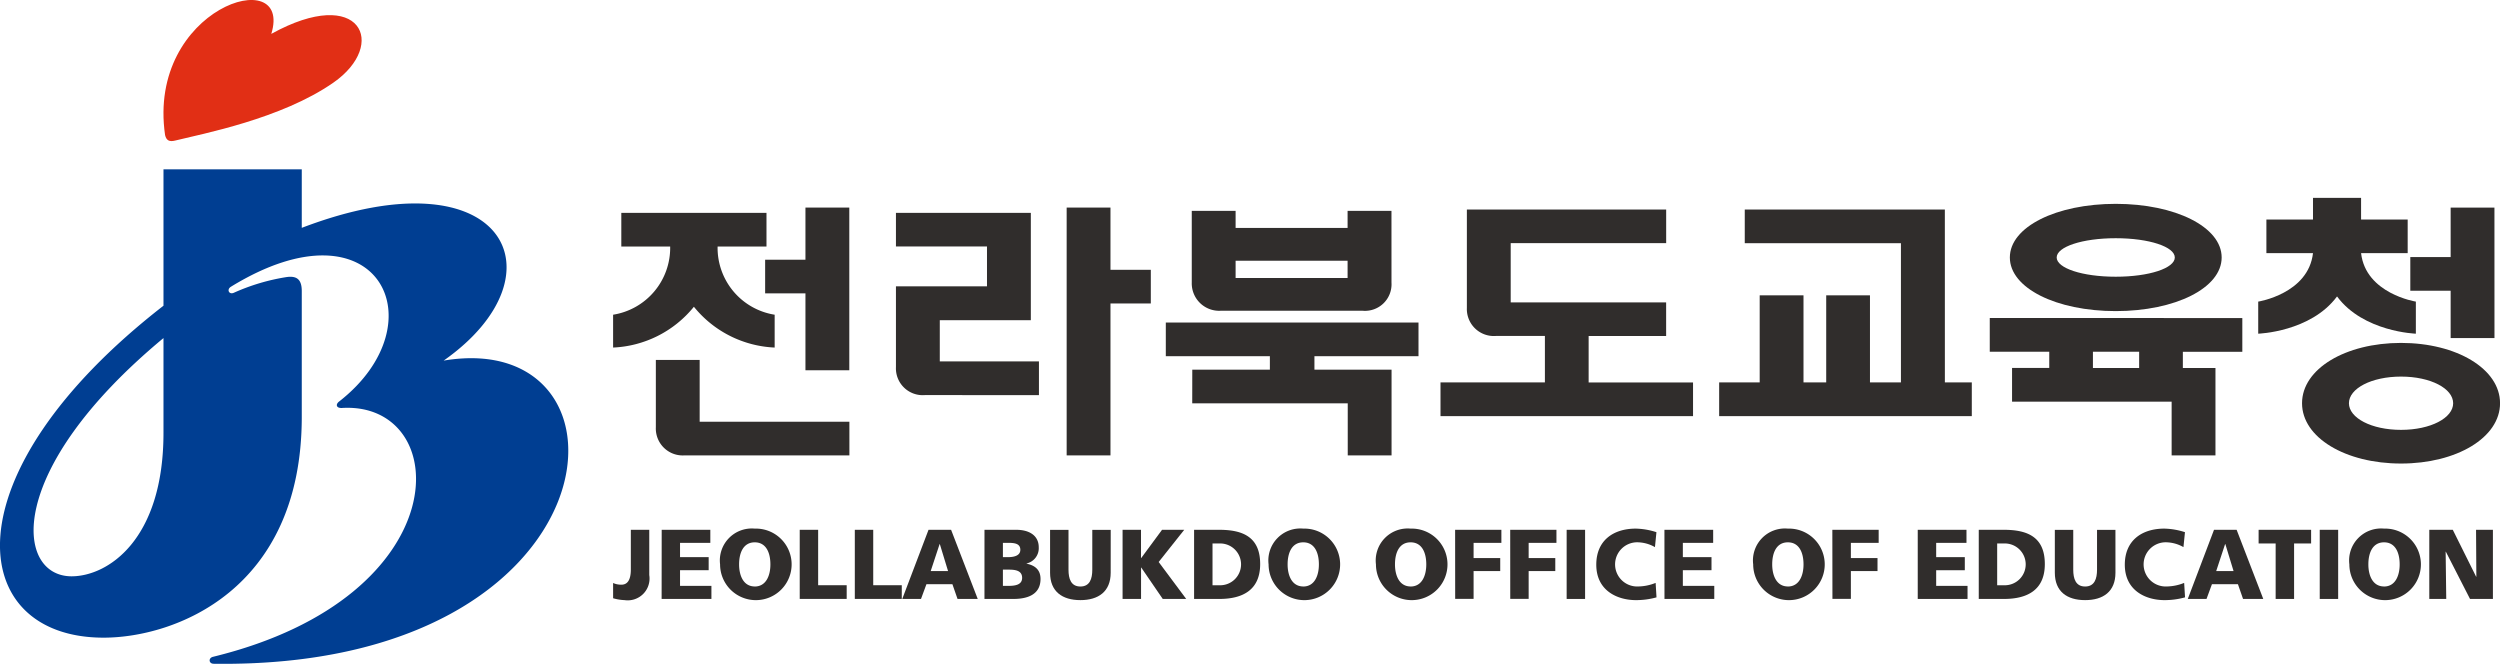 <svg xmlns="http://www.w3.org/2000/svg" width="215.878" height="57.327" viewBox="0 0 215.878 57.327">
    <defs>
        <style>
            .cls-3{fill:#302d2c}
        </style>
    </defs>
    <g id="그룹_6904" data-name="그룹 6904" transform="translate(-21.542 -225.572)">
        <g id="그룹_6891" data-name="그룹 6891" transform="translate(21.542 225.572)">
            <path id="패스_8980" data-name="패스 8980" d="M47.6 269.37c0-1.021-.448-1.327-1.316-1.205a17.853 17.853 0 0 0-4.537 1.35c-.431.2-.654-.277-.265-.515 12.732-7.816 18.048 3.127 9.343 9.911-.331.258-.238.581.24.557 9.62-.584 10.25 16.27-11.132 21.488-.415.1-.373.6.068.6 35.215.481 37.452-29.139 19.85-26.178 10.606-7.448 5.247-18.145-12.251-11.464v-5.053H35.659v11.777c-18.76 14.576-17.065 28.664-5.17 28.664 6.063 0 17.111-4.023 17.111-19.069zm-11.941 12.245c0 9.3-4.848 12.389-7.937 12.389-4.853 0-5.871-9.111 7.937-20.572z" transform="translate(-21.542 -244.239)" style="fill:#003e92"/>
            <path id="패스_8981" data-name="패스 8981" d="M68.345 232.71c-4.5 3.133-11.341 4.421-13.623 4.991-.564.146-.795-.01-.908-.466-1.588-11 11.072-14.911 9.172-8.737 7.741-4.28 10.1.916 5.359 4.212" transform="translate(-39.56 -225.572)" style="fill:#e12f15"/>
        </g>
        <g id="그룹_6893" data-name="그룹 6893" transform="translate(74.484 271.218)">
            <g id="그룹_6892" data-name="그룹 6892">
                <path id="패스_8982" data-name="패스 8982" class="cls-3" d="M142.055 334.307a1.674 1.674 0 0 0 .719.146c.471 0 .812-.334.812-1.309v-3.431h1.592v3.909a1.885 1.885 0 0 1-2.139 2.164 4.115 4.115 0 0 1-.983-.162z" transform="translate(-142.055 -329.611)"/>
                <path id="패스_8983" data-name="패스 8983" class="cls-3" d="M151.6 329.714h4.2v1.128h-2.616v1.233h2.472v1.13h-2.472v1.351h2.71v1.129h-4.3z" transform="translate(-147.404 -329.611)"/>
                <path id="패스_8984" data-name="패스 8984" class="cls-3" d="M166.078 329.479a3.089 3.089 0 1 1-2.994 3.088 2.761 2.761 0 0 1 2.994-3.088zm0 5c.965 0 1.351-.924 1.351-1.908 0-1.035-.386-1.907-1.351-1.907s-1.352.872-1.352 1.907c.001.98.385 1.904 1.352 1.904z" transform="translate(-153.846 -329.479)"/>
                <path id="패스_8985" data-name="패스 8985" class="cls-3" d="M178.739 329.714h1.591v4.786h2.464v1.182h-4.055z" transform="translate(-162.624 -329.611)"/>
                <path id="패스_8986" data-name="패스 8986" class="cls-3" d="M189.566 329.714h1.59v4.786h2.465v1.182h-4.055z" transform="translate(-168.694 -329.611)"/>
                <path id="패스_8987" data-name="패스 8987" class="cls-3" d="M201.16 329.714h1.949l2.3 5.971h-1.744l-.444-1.275h-2.241l-.47 1.275h-1.618zm.975 1.231h-.017l-.771 2.335h1.5z" transform="translate(-173.923 -329.611)"/>
                <path id="패스_8988" data-name="패스 8988" class="cls-3" d="M215.055 329.714h2.745c1.111 0 1.941.488 1.941 1.513a1.353 1.353 0 0 1-1.053 1.395v.017c.8.163 1.207.59 1.207 1.318 0 1.428-1.257 1.727-2.327 1.727h-2.514zm1.591 2.361h.444c.523 0 1.061-.129 1.061-.634 0-.547-.513-.6-1.044-.6h-.461zm0 2.481h.47c.583 0 1.19-.085 1.19-.694 0-.65-.624-.709-1.171-.709h-.489z" transform="translate(-182.986 -329.611)"/>
                <path id="패스_8989" data-name="패스 8989" class="cls-3" d="M233.181 333.418c0 1.634-1.061 2.368-2.617 2.368s-2.617-.734-2.617-2.368v-3.7h1.591v3.439c0 .786.213 1.454 1.027 1.454s1.027-.668 1.027-1.454v-3.439h1.591z" transform="translate(-190.214 -329.611)"/>
                <path id="패스_8990" data-name="패스 8990" class="cls-3" d="M242.2 329.714h1.591v2.439h.017l1.8-2.439h1.916l-2.207 2.78 2.378 3.191h-2.026l-1.857-2.711h-.017v2.711H242.2z" transform="translate(-198.206 -329.611)"/>
                <path id="패스_8991" data-name="패스 8991" class="cls-3" d="M256.257 329.714h2.174c2.077 0 3.532.65 3.532 2.959 0 2.233-1.5 3.012-3.532 3.012h-2.174zm1.591 4.789h.617a1.805 1.805 0 1 0 0-3.609h-.617z" transform="translate(-206.088 -329.611)"/>
                <path id="패스_8992" data-name="패스 8992" class="cls-3" d="M273.895 329.479a3.089 3.089 0 1 1-2.994 3.088 2.761 2.761 0 0 1 2.994-3.088zm0 5c.965 0 1.35-.924 1.35-1.908 0-1.035-.385-1.907-1.35-1.907s-1.351.872-1.351 1.907c0 .98.385 1.904 1.351 1.904z" transform="translate(-214.299 -329.479)"/>
                <path id="패스_8993" data-name="패스 8993" class="cls-3" d="M295 329.479a3.089 3.089 0 1 1-2.993 3.088 2.762 2.762 0 0 1 2.993-3.088zm0 5c.968 0 1.353-.924 1.353-1.908 0-1.035-.385-1.907-1.353-1.907s-1.35.872-1.35 1.907c.001.98.385 1.904 1.35 1.904z" transform="translate(-226.134 -329.479)"/>
                <path id="패스_8994" data-name="패스 8994" class="cls-3" d="M307.566 329.714h3.995v1.128h-2.4v1.31h2.3v1.128h-2.3v2.4h-1.59z" transform="translate(-234.857 -329.611)"/>
                <path id="패스_8995" data-name="패스 8995" class="cls-3" d="M318.394 329.714h3.993v1.128h-2.4v1.31h2.3v1.128h-2.3v2.4h-1.589z" transform="translate(-240.928 -329.611)"/>
                <path id="패스_8996" data-name="패스 8996" class="cls-3" d="M329.489 329.714h1.592v5.971h-1.592z" transform="translate(-247.149 -329.611)"/>
                <path id="패스_8997" data-name="패스 8997" class="cls-3" d="M340.513 335.416a6.613 6.613 0 0 1-1.769.239c-1.591 0-3.431-.8-3.431-3.062 0-2.078 1.454-3.114 3.422-3.114a6.193 6.193 0 0 1 1.772.309l-.128 1.29a3.13 3.13 0 0 0-1.556-.418 1.909 1.909 0 1 0 .127 3.815 4.176 4.176 0 0 0 1.488-.308z" transform="translate(-250.414 -329.479)"/>
                <path id="패스_8998" data-name="패스 8998" class="cls-3" d="M348.71 329.714h4.208v1.128H350.3v1.233h2.474v1.13H350.3v1.351h2.714v1.129h-4.3z" transform="translate(-257.926 -329.611)"/>
                <path id="패스_8999" data-name="패스 8999" class="cls-3" d="M369.15 329.479a3.089 3.089 0 1 1-2.994 3.088 2.76 2.76 0 0 1 2.994-3.088zm0 5c.966 0 1.352-.924 1.352-1.908 0-1.035-.385-1.907-1.352-1.907s-1.352.872-1.352 1.907c.002.98.386 1.904 1.352 1.904z" transform="translate(-267.708 -329.479)"/>
                <path id="패스_9000" data-name="패스 9000" class="cls-3" d="M381.714 329.714h4v1.128h-2.4v1.31h2.3v1.128h-2.3v2.4h-1.592z" transform="translate(-276.431 -329.611)"/>
                <path id="패스_9001" data-name="패스 9001" class="cls-3" d="M398.5 329.714h4.209v1.128h-2.617v1.233h2.472v1.13h-2.472v1.351h2.708v1.129h-4.3z" transform="translate(-285.843 -329.611)"/>
                <path id="패스_9002" data-name="패스 9002" class="cls-3" d="M410.494 329.714h2.173c2.078 0 3.532.65 3.532 2.959 0 2.233-1.5 3.012-3.532 3.012h-2.173zm1.59 4.789h.616a1.805 1.805 0 1 0 0-3.609h-.616z" transform="translate(-292.568 -329.611)"/>
                <path id="패스_9003" data-name="패스 9003" class="cls-3" d="M430.683 333.418c0 1.634-1.061 2.368-2.618 2.368s-2.617-.734-2.617-2.368v-3.7h1.59v3.439c0 .786.215 1.454 1.026 1.454s1.028-.668 1.028-1.454v-3.439h1.589z" transform="translate(-300.953 -329.611)"/>
                <path id="패스_9004" data-name="패스 9004" class="cls-3" d="M444.4 335.416a6.617 6.617 0 0 1-1.77.239c-1.592 0-3.431-.8-3.431-3.062 0-2.078 1.455-3.114 3.423-3.114a6.2 6.2 0 0 1 1.771.309l-.13 1.29a3.118 3.118 0 0 0-1.555-.418 1.909 1.909 0 1 0 .128 3.815 4.174 4.174 0 0 0 1.488-.308z" transform="translate(-308.661 -329.479)"/>
                <path id="패스_9005" data-name="패스 9005" class="cls-3" d="M453.847 329.714h1.953l2.3 5.971h-1.746l-.443-1.275h-2.243l-.469 1.275h-1.617zm.977 1.231h-.018l-.771 2.335h1.5z" transform="translate(-315.606 -329.611)"/>
                <path id="패스_9006" data-name="패스 9006" class="cls-3" d="M466.976 330.894h-1.471v-1.18h4.533v1.18h-1.47v4.791h-1.592z" transform="translate(-323.413 -329.611)"/>
                <path id="패스_9007" data-name="패스 9007" class="cls-3" d="M477.519 329.714h1.591v5.971h-1.591z" transform="translate(-330.149 -329.611)"/>
                <path id="패스_9008" data-name="패스 9008" class="cls-3" d="M486.337 329.479a3.089 3.089 0 1 1-2.994 3.088 2.76 2.76 0 0 1 2.994-3.088zm0 5c.966 0 1.35-.924 1.35-1.908 0-1.035-.384-1.907-1.35-1.907s-1.353.872-1.353 1.907c0 .98.386 1.904 1.353 1.904z" transform="translate(-333.415 -329.479)"/>
                <path id="패스_9009" data-name="패스 9009" class="cls-3" d="M499.054 329.714h2.029l2.018 4.055h.017l-.026-4.055h1.456v5.971h-1.977l-2.088-4.08h-.017l.052 4.08h-1.464z" transform="translate(-342.224 -329.611)"/>
            </g>
        </g>
        <g id="그룹_6903" data-name="그룹 6903" transform="translate(74.484 242.656)">
            <path id="패스_9010" data-name="패스 9010" class="cls-3" d="M378.952 266.762h-17.278v2.906h13.486v12.022h-2.674v-7.523h-3.779v7.523h-1.961v-7.523h-3.783v7.523h-3.5v2.91h21.816v-2.91h-2.325z" transform="translate(-263.954 -265.751)"/>
            <g id="그룹_6894" data-name="그룹 6894" transform="translate(24.424 .84)">
                <path id="패스_9011" data-name="패스 9011" class="cls-3" d="M238.474 274.655v-2.907h-3.483v-5.374h-3.784v21.4h3.784v-13.119z" transform="translate(-216.466 -266.374)"/>
                <path id="패스_9012" data-name="패스 9012" class="cls-3" d="M210 283.153v-2.91h-8.562v-3.561h7.862v-9.269h-11.648v2.9h7.862v3.448h-7.862v6.968a2.315 2.315 0 0 0 2.5 2.42z" transform="translate(-197.652 -266.957)"/>
            </g>
            <path id="패스_9013" data-name="패스 9013" class="cls-3" d="M326.5 281.688h-9.015v-4.011h6.692v-2.9h-13.422v-5.121h13.425v-2.9h-17.21v8.5a2.33 2.33 0 0 0 2.492 2.419h4.246v4.011h-9.015v2.914H326.5z" transform="translate(-233.246 -265.748)"/>
            <g id="그룹_6896" data-name="그룹 6896" transform="translate(0 .84)">
                <path id="패스_9014" data-name="패스 9014" class="cls-3" d="M149.032 275.525a9.5 9.5 0 0 0 6.974 3.523v-2.836a5.845 5.845 0 0 1-4.927-5.885h4.221v-2.907h-12.536v2.907h4.219a5.846 5.846 0 0 1-4.928 5.885v2.836a9.507 9.507 0 0 0 6.977-3.523z" transform="translate(-142.055 -266.96)"/>
                <g id="그룹_6895" data-name="그룹 6895" transform="translate(3.691)">
                    <path id="패스_9015" data-name="패스 9015" class="cls-3" d="M175.424 270.877h-3.481v2.905h3.481v6.641h3.786v-14.049h-3.786z" transform="translate(-162.505 -266.374)"/>
                    <path id="패스_9016" data-name="패스 9016" class="cls-3" d="M167.171 301.657h-12.929v-5.336h-3.784v5.819a2.325 2.325 0 0 0 2.5 2.423h14.214z" transform="translate(-150.458 -283.165)"/>
                </g>
            </g>
            <g id="그룹_6897" data-name="그룹 6897" transform="translate(47.726 1.126)">
                <path id="패스_9017" data-name="패스 9017" class="cls-3" d="M273.045 267.025h-3.789v1.475h-9.67v-1.474H255.8v6.2a2.367 2.367 0 0 0 2.5 2.423h12.257a2.294 2.294 0 0 0 2.49-2.424zm-3.789 5.793h-9.67v-1.488h9.67z" transform="translate(-253.558 -267.025)"/>
                <path id="패스_9018" data-name="패스 9018" class="cls-3" d="M252.978 295.944h13.428v4.493h3.784v-7.4h-6.66v-1.166h8.986v-2.908h-21.82v2.908h8.986v1.166h-6.7z" transform="translate(-250.695 -279.324)"/>
            </g>
            <path id="선_85" data-name="선 85" class="cls-3" transform="translate(52.465 9.75)" d="M0 0h12.256"/>
            <path id="선_86" data-name="선 86" class="cls-3" transform="translate(53.753 2.601)" d="M9.67 0H0"/>
            <g id="그룹_6899" data-name="그룹 6899" transform="translate(118.876 .518)">
                <g id="그룹_6898" data-name="그룹 6898" transform="translate(0 9.855)">
                    <path id="패스_9019" data-name="패스 9019" class="cls-3" d="M412.657 288.073v2.913h5.138v1.4h-3.213v2.914h13.78v4.642h3.785v-7.548h-2.816v-1.4h5.135v-2.913zm8.909 4.318v-1.4h3.991v1.4z" transform="translate(-412.657 -288.073)"/>
                </g>
                <path id="패스_9020" data-name="패스 9020" class="cls-3" d="M430.847 270.271c0 .919-2.2 1.662-5.1 1.662s-5.1-.744-5.1-1.662 2.2-1.663 5.1-1.663 5.1.745 5.1 1.663zm-5.1-4.631c-5.135 0-9.144 1.989-9.144 4.631s4.009 4.631 9.144 4.631 9.146-1.99 9.146-4.631-4.013-4.631-9.148-4.631z" transform="translate(-414.868 -265.64)"/>
            </g>
            <g id="그룹_6902" data-name="그룹 6902" transform="translate(142.057)">
                <g id="그룹_6901" data-name="그룹 6901" transform="translate(13.13 .84)">
                    <g id="그룹_6900" data-name="그룹 6900">
                        <path id="패스_9021" data-name="패스 9021" class="cls-3" d="M502.582 266.374H498.8v4.273h-3.483v2.907h3.483v4.088h3.785z" transform="translate(-495.313 -266.374)"/>
                    </g>
                </g>
                <path id="패스_9022" data-name="패스 9022" class="cls-3" d="M472.232 272.975c2.274 3.072 6.806 3.216 6.806 3.216v-2.77s-4.33-.68-4.73-4.186h4.024v-2.9h-4.024v-1.874h-4.152v1.874h-4.024v2.9h4.024c-.4 3.506-4.73 4.186-4.73 4.186v2.77s4.53-.144 6.806-3.216z" transform="translate(-465.425 -264.461)"/>
                <path id="패스_9023" data-name="패스 9023" class="cls-3" d="M487.084 298.184c0 1.271-1.943 2.3-4.5 2.3s-4.5-1.028-4.5-2.3 1.944-2.3 4.5-2.3 4.5 1.03 4.5 2.3zm-4.5-5.208c-4.8 0-8.549 2.238-8.549 5.208s3.751 5.208 8.549 5.208 8.549-2.24 8.549-5.208-3.754-5.208-8.553-5.208z" transform="translate(-470.25 -280.449)"/>
            </g>
        </g>
    </g>
</svg>
